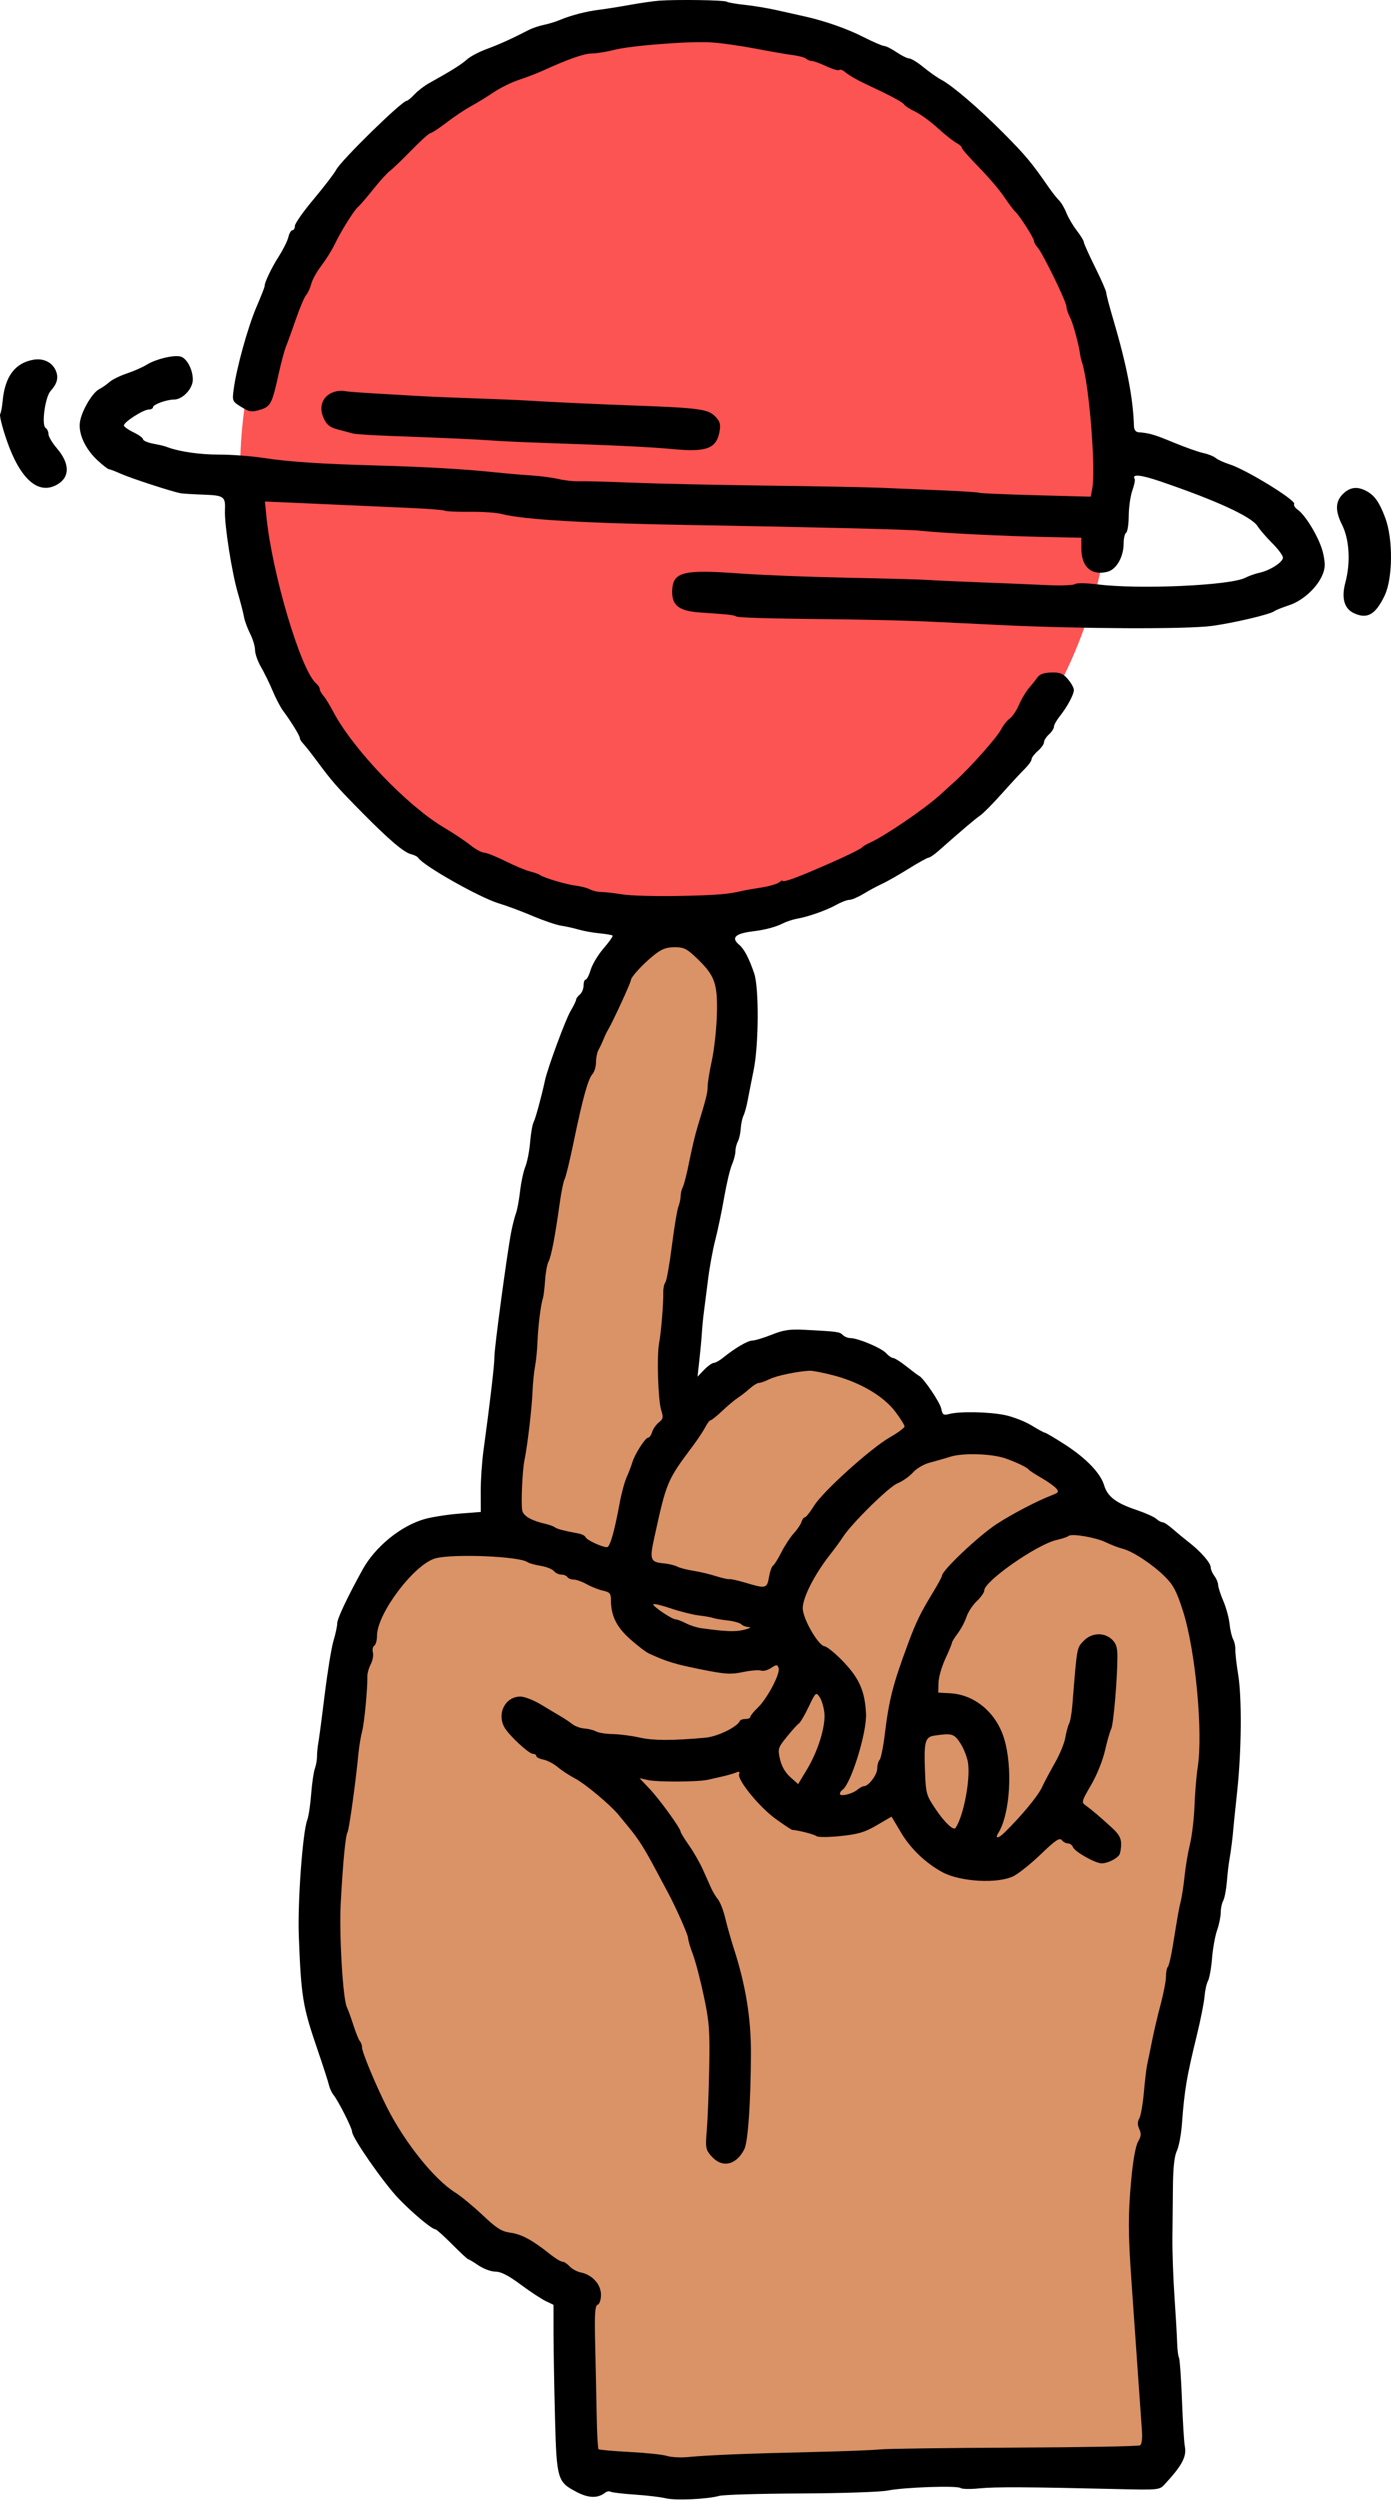 <svg width="128" height="230" viewBox="0 0 128 230" fill="none" xmlns="http://www.w3.org/2000/svg">
<path d="M50.952 103.86C49.669 111.006 46.753 131.419 45.455 140.733C34.462 138.443 33.088 147.604 30.34 164.094C27.591 180.583 31.714 189.973 36.752 197.76C40.783 203.99 48.967 208.448 52.555 209.898V223.411L55.074 227.762L106.834 225.701C106.758 222.342 106.376 214.479 105.46 209.898C104.315 204.173 108.666 186.08 110.498 175.545C112.331 165.01 112.102 151.039 110.498 146.459C109.216 142.794 103.704 140.351 101.108 139.588C100.345 138.596 98.589 136.244 97.673 134.778C96.528 132.946 92.405 130.885 85.077 132.488C83.931 126.763 80.725 125.388 77.748 124.472C74.77 123.556 70.648 124.014 63.548 129.282C61.716 125.159 63.319 120.121 63.548 114.166C63.777 108.212 67.9 99.051 67.9 92.867C67.9 86.683 63.777 85.767 59.884 85.538C55.99 85.309 52.555 94.928 50.952 103.86Z" fill="#DA9267" stroke="black" stroke-width="0.229"/>
<ellipse cx="62.174" cy="43.398" rx="40.079" ry="41.453" fill="#FC5353"/>
<path fill-rule="evenodd" clip-rule="evenodd" d="M60.685 0.06C60.181 0.095 58.945 0.272 57.937 0.453C56.929 0.635 55.66 0.837 55.116 0.901C53.973 1.037 52.51 1.417 51.524 1.834C51.147 1.994 50.477 2.199 50.036 2.29C49.595 2.381 48.977 2.589 48.662 2.753C47.144 3.541 45.938 4.088 44.779 4.513C44.08 4.77 43.269 5.198 42.976 5.466C42.48 5.919 41.44 6.569 39.501 7.641C39.06 7.884 38.449 8.351 38.144 8.678C37.838 9.005 37.515 9.273 37.425 9.273C36.99 9.273 31.414 14.724 30.939 15.614C30.75 15.969 29.817 17.186 28.867 18.32C27.916 19.453 27.137 20.561 27.136 20.782C27.134 21.002 27.032 21.182 26.909 21.182C26.785 21.182 26.617 21.466 26.536 21.812C26.454 22.159 26.058 22.957 25.655 23.587C24.977 24.648 24.316 26.038 24.354 26.322C24.363 26.389 24.022 27.257 23.596 28.251C22.8 30.112 21.763 33.858 21.504 35.811C21.36 36.897 21.373 36.926 22.203 37.439C22.953 37.903 23.148 37.932 23.919 37.702C24.908 37.405 25.036 37.157 25.652 34.351C25.873 33.344 26.18 32.21 26.334 31.832C26.489 31.454 26.899 30.32 27.246 29.313C27.593 28.305 28.01 27.326 28.174 27.137C28.338 26.948 28.547 26.49 28.64 26.118C28.733 25.747 29.15 24.996 29.567 24.449C29.984 23.903 30.535 23.022 30.79 22.491C31.394 21.235 32.593 19.32 32.965 19.016C33.126 18.885 33.751 18.159 34.354 17.404C34.957 16.648 35.639 15.896 35.869 15.732C36.099 15.569 36.984 14.72 37.837 13.845C38.689 12.97 39.483 12.253 39.601 12.252C39.719 12.251 40.389 11.811 41.09 11.274C41.79 10.737 42.798 10.062 43.329 9.775C43.861 9.487 44.8 8.913 45.416 8.498C46.033 8.083 47.085 7.564 47.755 7.345C48.424 7.126 49.392 6.755 49.905 6.521C52.273 5.441 53.747 4.922 54.447 4.922C54.865 4.922 55.77 4.777 56.458 4.601C58.081 4.184 63.442 3.771 65.495 3.904C66.377 3.961 68.18 4.216 69.503 4.471C70.825 4.725 72.371 4.993 72.938 5.065C73.505 5.137 74.067 5.289 74.186 5.402C74.306 5.516 74.539 5.609 74.704 5.609C74.869 5.609 75.471 5.828 76.041 6.096C76.612 6.364 77.142 6.52 77.22 6.442C77.298 6.364 77.511 6.424 77.694 6.575C78.095 6.908 78.807 7.329 79.58 7.69C81.921 8.785 83.06 9.389 83.198 9.612C83.286 9.754 83.739 10.047 84.204 10.263C84.668 10.479 85.596 11.153 86.265 11.762C86.934 12.37 87.713 12.99 87.996 13.14C88.28 13.289 88.512 13.498 88.512 13.602C88.512 13.707 89.215 14.509 90.075 15.384C90.934 16.259 91.98 17.484 92.397 18.105C92.814 18.727 93.273 19.339 93.417 19.465C93.804 19.805 95.153 21.913 95.153 22.177C95.153 22.303 95.301 22.569 95.481 22.767C95.945 23.28 98.131 27.754 98.131 28.191C98.131 28.391 98.274 28.829 98.449 29.163C98.732 29.704 99.282 31.714 99.398 32.634C99.422 32.822 99.495 33.132 99.56 33.321C100.208 35.2 100.853 43.101 100.508 44.948L100.369 45.696L95.305 45.559C92.519 45.484 90.175 45.382 90.096 45.333C90.016 45.283 88.416 45.181 86.54 45.105C84.664 45.029 82.202 44.925 81.069 44.875C79.935 44.824 75.246 44.735 70.648 44.677C66.05 44.618 60.433 44.496 58.166 44.404C55.899 44.313 53.683 44.254 53.242 44.274C52.801 44.294 51.97 44.202 51.394 44.07C50.819 43.938 49.685 43.788 48.875 43.738C48.065 43.687 46.474 43.549 45.341 43.431C42.656 43.151 39.095 42.948 34.691 42.825C29.498 42.68 26.593 42.486 24.27 42.132C23.137 41.959 21.295 41.819 20.179 41.821C18.411 41.823 16.606 41.569 15.453 41.156C15.012 40.998 15.033 41.003 14.022 40.801C13.549 40.706 13.163 40.531 13.163 40.412C13.163 40.293 12.784 40.014 12.32 39.792C11.857 39.571 11.445 39.287 11.405 39.161C11.315 38.88 13.18 37.672 13.702 37.672C13.909 37.672 14.079 37.579 14.079 37.465C14.079 37.213 15.334 36.756 16.026 36.756C16.806 36.756 17.743 35.755 17.743 34.923C17.743 33.99 17.19 32.951 16.613 32.8C15.981 32.635 14.354 33.026 13.513 33.546C13.131 33.781 12.304 34.147 11.674 34.358C11.044 34.568 10.323 34.924 10.071 35.147C9.819 35.371 9.392 35.667 9.122 35.806C8.493 36.13 7.518 37.791 7.357 38.814C7.19 39.872 7.837 41.293 8.959 42.336C9.445 42.787 9.92 43.159 10.016 43.163C10.112 43.166 10.627 43.364 11.161 43.602C12.053 44.001 15.792 45.219 16.598 45.374C16.787 45.411 17.745 45.47 18.726 45.507C20.623 45.578 20.756 45.675 20.7 46.948C20.642 48.262 21.335 52.692 21.897 54.594C22.134 55.399 22.382 56.363 22.448 56.736C22.514 57.11 22.77 57.813 23.018 58.299C23.266 58.785 23.469 59.461 23.469 59.801C23.469 60.141 23.714 60.841 24.014 61.356C24.314 61.871 24.797 62.859 25.088 63.552C25.379 64.245 25.809 65.069 26.044 65.384C26.787 66.381 27.591 67.687 27.591 67.897C27.591 68.008 27.727 68.236 27.894 68.402C28.06 68.569 28.653 69.323 29.213 70.079C30.556 71.893 31.012 72.413 33.318 74.748C35.795 77.257 37.159 78.417 37.829 78.585C38.121 78.658 38.412 78.803 38.477 78.907C38.924 79.632 44.164 82.593 45.919 83.114C46.609 83.318 47.997 83.836 49.005 84.264C50.013 84.692 51.198 85.095 51.639 85.16C52.08 85.225 52.801 85.385 53.242 85.516C53.683 85.647 54.544 85.802 55.156 85.862C55.768 85.921 56.314 86.015 56.37 86.07C56.425 86.126 56.057 86.65 55.551 87.234C55.045 87.818 54.509 88.707 54.359 89.208C54.209 89.709 53.999 90.119 53.893 90.119C53.787 90.119 53.7 90.364 53.7 90.663C53.7 90.963 53.545 91.336 53.357 91.493C53.168 91.65 53.013 91.862 53.013 91.966C53.013 92.069 52.781 92.546 52.498 93.025C52.033 93.81 50.395 98.253 50.148 99.394C49.819 100.92 49.284 102.885 49.108 103.218C48.995 103.431 48.848 104.27 48.781 105.082C48.714 105.893 48.517 106.904 48.342 107.327C48.168 107.751 47.95 108.767 47.857 109.586C47.764 110.405 47.591 111.332 47.471 111.647C47.352 111.962 47.156 112.735 47.035 113.365C46.657 115.333 45.479 124.094 45.495 124.816C45.51 125.466 45.088 129.088 44.495 133.404C44.348 134.475 44.231 136.193 44.235 137.223L44.242 139.094L42.272 139.248C41.189 139.333 39.751 139.557 39.078 139.747C36.894 140.362 34.526 142.289 33.364 144.398C31.945 146.973 31.034 148.903 31.031 149.342C31.029 149.606 30.874 150.327 30.688 150.946C30.502 151.564 30.14 153.77 29.886 155.849C29.631 157.927 29.365 159.937 29.296 160.315C29.226 160.693 29.17 161.259 29.172 161.574C29.174 161.889 29.083 162.405 28.971 162.719C28.858 163.034 28.705 164.089 28.632 165.064C28.558 166.038 28.399 167.098 28.277 167.418C27.849 168.545 27.379 174.979 27.497 178.098C27.709 183.691 27.855 184.588 29.192 188.485C29.71 189.996 30.194 191.491 30.267 191.806C30.34 192.121 30.528 192.533 30.684 192.722C31.122 193.25 32.4 195.776 32.4 196.114C32.401 196.657 35.301 200.823 36.67 202.25C37.978 203.612 39.748 205.089 40.071 205.089C40.16 205.089 40.847 205.707 41.599 206.463C42.349 207.219 43.015 207.837 43.077 207.837C43.139 207.837 43.569 208.095 44.032 208.41C44.495 208.725 45.197 208.982 45.592 208.982C46.096 208.982 46.777 209.33 47.886 210.153C48.753 210.797 49.794 211.484 50.197 211.68L50.932 212.035L50.935 214.688C50.937 216.148 50.998 219.601 51.07 222.362C51.219 228.109 51.282 228.324 53.067 229.257C54.159 229.829 55.016 229.847 55.694 229.314C55.846 229.195 56.066 229.156 56.182 229.228C56.299 229.3 57.308 229.42 58.425 229.495C59.542 229.569 60.817 229.721 61.258 229.832C62.133 230.052 65.087 229.92 66.182 229.611C66.56 229.505 69.925 229.405 73.66 229.39C77.395 229.375 81.002 229.254 81.676 229.122C83.234 228.816 88.08 228.648 88.391 228.89C88.52 228.99 89.296 229.004 90.115 228.921C91.561 228.774 94.604 228.789 102.74 228.984C106.592 229.077 106.695 229.067 107.159 228.565C108.786 226.808 109.217 225.991 109.024 225.032C108.959 224.707 108.842 222.793 108.764 220.777C108.686 218.762 108.563 217.017 108.49 216.899C108.417 216.781 108.341 216.163 108.322 215.525C108.302 214.887 108.191 212.973 108.075 211.273C107.959 209.572 107.874 207.15 107.886 205.891C107.898 204.631 107.92 202.464 107.935 201.076C107.953 199.378 108.071 198.328 108.296 197.869C108.48 197.495 108.691 196.363 108.766 195.355C109 192.218 109.185 191.126 110.154 187.151C110.486 185.787 110.795 184.224 110.839 183.677C110.884 183.129 111.029 182.479 111.162 182.231C111.294 181.982 111.461 181.047 111.533 180.153C111.604 179.258 111.813 178.1 111.996 177.579C112.18 177.059 112.33 176.329 112.33 175.959C112.33 175.589 112.434 175.092 112.561 174.856C112.687 174.619 112.839 173.827 112.898 173.096C112.957 172.364 113.062 171.457 113.132 171.079C113.261 170.385 113.455 168.85 113.494 168.216C113.506 168.027 113.66 166.533 113.837 164.895C114.248 161.087 114.291 156.215 113.932 154.017C113.778 153.072 113.663 152.059 113.677 151.766C113.691 151.473 113.599 151.041 113.473 150.805C113.346 150.569 113.198 149.928 113.142 149.38C113.087 148.833 112.83 147.892 112.572 147.289C112.313 146.685 112.098 146.02 112.094 145.81C112.09 145.6 111.936 145.228 111.75 144.984C111.566 144.739 111.411 144.378 111.408 144.182C111.4 143.765 110.471 142.709 109.344 141.838C108.908 141.5 108.252 140.959 107.886 140.635C107.52 140.311 107.116 140.046 106.988 140.046C106.86 140.046 106.593 139.9 106.394 139.722C106.195 139.544 105.378 139.179 104.578 138.91C102.697 138.279 101.915 137.684 101.604 136.645C101.264 135.512 99.929 134.132 97.941 132.857C97.035 132.276 96.229 131.801 96.15 131.801C96.07 131.801 95.52 131.503 94.927 131.137C94.334 130.773 93.24 130.345 92.497 130.187C91.05 129.88 88.321 129.824 87.342 130.082C86.818 130.22 86.729 130.159 86.614 129.589C86.497 129.007 84.975 126.758 84.575 126.576C84.488 126.537 83.973 126.152 83.43 125.72C82.887 125.288 82.33 124.934 82.192 124.933C82.054 124.931 81.757 124.726 81.531 124.477C81.103 124.005 78.942 123.098 78.243 123.098C78.021 123.098 77.71 122.97 77.552 122.812C77.26 122.52 77.088 122.497 74.083 122.339C72.674 122.265 72.122 122.345 71.009 122.788C70.263 123.085 69.463 123.327 69.23 123.327C68.81 123.327 67.624 124.023 66.525 124.914C66.211 125.169 65.828 125.381 65.676 125.383C65.523 125.386 65.126 125.672 64.793 126.018L64.187 126.648L64.353 125.159C64.445 124.341 64.549 123.207 64.584 122.64C64.62 122.073 64.705 121.197 64.774 120.694C64.843 120.19 65.013 118.852 65.153 117.721C65.292 116.59 65.594 114.941 65.824 114.056C66.053 113.172 66.42 111.418 66.638 110.158C66.856 108.899 67.178 107.543 67.353 107.146C67.528 106.75 67.671 106.202 67.671 105.929C67.671 105.656 67.771 105.245 67.894 105.016C68.017 104.786 68.138 104.252 68.163 103.828C68.188 103.405 68.301 102.871 68.414 102.642C68.527 102.414 68.709 101.744 68.818 101.154C68.927 100.564 69.165 99.36 69.346 98.478C69.824 96.144 69.855 90.887 69.399 89.542C68.931 88.166 68.476 87.296 68.029 86.925C67.246 86.275 67.638 85.883 69.274 85.68C70.426 85.538 71.361 85.29 72.052 84.942C72.384 84.775 72.978 84.581 73.373 84.512C74.413 84.328 76.072 83.739 76.976 83.231C77.408 82.989 77.939 82.788 78.155 82.786C78.372 82.784 78.962 82.532 79.465 82.226C79.969 81.92 80.742 81.504 81.183 81.302C81.624 81.099 82.72 80.475 83.619 79.915C84.518 79.355 85.345 78.897 85.457 78.897C85.57 78.897 85.982 78.613 86.374 78.267C88.533 76.358 89.766 75.311 90.2 75.02C90.468 74.84 91.358 73.942 92.176 73.024C92.995 72.106 93.948 71.076 94.295 70.736C94.641 70.396 94.924 69.999 94.924 69.853C94.924 69.708 95.182 69.365 95.497 69.091C95.812 68.817 96.07 68.454 96.07 68.284C96.07 68.114 96.276 67.788 96.528 67.56C96.78 67.332 96.986 67.014 96.986 66.855C96.986 66.695 97.218 66.273 97.501 65.917C98.208 65.029 98.818 63.896 98.818 63.472C98.818 63.278 98.571 62.832 98.268 62.48C97.816 61.955 97.544 61.845 96.74 61.867C96.064 61.884 95.668 62.025 95.461 62.321C95.295 62.557 94.938 63.007 94.667 63.321C94.396 63.635 93.991 64.318 93.767 64.84C93.543 65.362 93.161 65.93 92.917 66.102C92.673 66.274 92.306 66.739 92.103 67.135C91.739 67.84 89.299 70.588 87.939 71.823C87.561 72.167 86.891 72.774 86.451 73.172C85.049 74.44 81.37 76.941 80.043 77.529C79.73 77.667 79.421 77.851 79.355 77.938C79.243 78.087 77.836 78.779 76.202 79.489C74.349 80.294 73.909 80.477 72.995 80.819C72.46 81.019 72.022 81.12 72.022 81.042C72.022 80.965 71.874 81.024 71.694 81.174C71.514 81.324 70.766 81.54 70.034 81.653C69.301 81.767 68.547 81.898 68.358 81.945C67.06 82.264 65.961 82.354 62.517 82.424C60.376 82.468 58.006 82.402 57.25 82.279C56.494 82.156 55.62 82.057 55.306 82.058C54.993 82.06 54.536 81.954 54.29 81.822C54.045 81.691 53.476 81.539 53.028 81.485C52.131 81.378 50.054 80.765 49.692 80.501C49.566 80.409 49.154 80.261 48.776 80.172C48.398 80.083 47.38 79.656 46.512 79.224C45.645 78.792 44.758 78.439 44.54 78.439C44.322 78.439 43.743 78.12 43.254 77.729C42.764 77.339 41.694 76.626 40.875 76.145C37.501 74.161 32.485 68.925 30.678 65.499C30.346 64.869 29.928 64.191 29.749 63.992C29.57 63.793 29.424 63.522 29.424 63.39C29.424 63.258 29.279 63.03 29.102 62.883C27.695 61.716 25.025 52.748 24.509 47.459L24.38 46.138L27.302 46.264C28.91 46.334 31.204 46.436 32.401 46.492C33.597 46.547 35.96 46.652 37.652 46.725C39.343 46.797 40.818 46.912 40.928 46.981C41.039 47.049 42.064 47.095 43.207 47.083C44.35 47.07 45.659 47.157 46.115 47.274C48.226 47.818 53.765 48.137 64.121 48.311C75.03 48.495 83.593 48.707 84.618 48.819C86.635 49.04 92.384 49.325 96.47 49.406L99.504 49.467L99.505 50.448C99.505 52.157 100.435 52.984 101.92 52.597C102.738 52.384 103.398 51.223 103.398 49.996C103.398 49.531 103.501 49.087 103.627 49.009C103.753 48.931 103.861 48.229 103.867 47.449C103.872 46.67 104.021 45.626 104.197 45.13C104.374 44.635 104.471 44.153 104.413 44.059C104.122 43.588 104.963 43.669 106.774 44.286C111.927 46.042 115.155 47.527 115.715 48.399C115.93 48.735 116.545 49.446 117.081 49.981C117.617 50.516 118.056 51.11 118.056 51.301C118.056 51.717 116.863 52.484 115.889 52.693C115.506 52.776 114.917 52.984 114.58 53.156C113.189 53.867 104.844 54.239 100.994 53.763C99.928 53.631 99.054 53.621 98.904 53.739C98.762 53.85 97.577 53.889 96.27 53.826C94.963 53.763 92.245 53.649 90.23 53.574C88.214 53.499 86.05 53.401 85.42 53.355C84.79 53.31 81.441 53.217 77.977 53.149C74.513 53.081 70.03 52.904 68.014 52.755C62.818 52.373 61.893 52.617 61.853 54.383C61.822 55.716 62.491 56.217 64.481 56.352C67.129 56.531 67.553 56.579 67.785 56.723C67.911 56.801 70.281 56.89 73.053 56.921C80.039 56.999 83.141 57.069 86.336 57.224C87.848 57.297 90.373 57.42 91.947 57.496C99.388 57.856 109.152 57.899 111.529 57.581C113.496 57.318 116.879 56.521 117.254 56.231C117.38 56.134 117.999 55.885 118.629 55.677C119.908 55.255 121.241 54.026 121.715 52.831C121.955 52.228 121.961 51.828 121.746 50.868C121.467 49.618 120.178 47.423 119.407 46.883C119.164 46.712 119.022 46.48 119.091 46.367C119.296 46.036 114.66 43.192 113.132 42.712C112.628 42.553 112.061 42.294 111.872 42.135C111.683 41.976 111.168 41.77 110.727 41.678C110.286 41.585 109.05 41.147 107.979 40.704C106.178 39.959 105.779 39.843 104.74 39.763C104.515 39.745 104.357 39.525 104.348 39.218C104.274 36.634 103.684 33.591 102.446 29.402C102.088 28.191 101.795 27.075 101.795 26.922C101.795 26.768 101.331 25.709 100.765 24.569C100.198 23.428 99.734 22.394 99.734 22.272C99.734 22.15 99.443 21.674 99.088 21.215C98.733 20.756 98.3 20.02 98.127 19.579C97.954 19.138 97.651 18.623 97.453 18.434C97.255 18.245 96.809 17.678 96.461 17.174C94.924 14.952 94.381 14.302 92.346 12.25C90.08 9.965 87.606 7.847 86.586 7.318C86.253 7.145 85.535 6.638 84.99 6.192C84.445 5.745 83.853 5.38 83.675 5.38C83.496 5.38 82.972 5.122 82.508 4.807C82.045 4.492 81.531 4.233 81.367 4.231C81.203 4.229 80.347 3.86 79.465 3.412C77.924 2.629 75.906 1.924 73.969 1.493C73.465 1.381 72.355 1.133 71.503 0.941C70.651 0.749 69.312 0.527 68.529 0.447C67.745 0.367 66.999 0.235 66.872 0.155C66.639 0.008 62.396 -0.057 60.685 0.06ZM3.086 33.092C1.376 33.391 0.45 34.635 0.242 36.912C0.194 37.439 0.091 37.973 0.014 38.098C-0.064 38.224 0.201 39.288 0.603 40.462C1.858 44.128 3.57 45.608 5.323 44.541C6.446 43.858 6.414 42.621 5.239 41.248C4.81 40.748 4.46 40.157 4.46 39.935C4.46 39.713 4.343 39.459 4.201 39.372C3.8 39.124 4.145 36.538 4.656 35.968C5.248 35.308 5.396 34.778 5.161 34.16C4.856 33.357 4.022 32.928 3.086 33.092ZM30.912 36.008C29.735 36.291 29.253 37.358 29.791 38.491C30.08 39.101 30.367 39.325 31.109 39.516C31.631 39.65 32.237 39.813 32.457 39.877C32.677 39.94 34.222 40.042 35.892 40.103C41.063 40.292 43.911 40.42 45.341 40.529C46.096 40.587 48.209 40.684 50.036 40.745C56.687 40.968 59.815 41.119 62.027 41.325C65.061 41.607 65.963 41.245 66.223 39.638C66.326 39.004 66.241 38.74 65.784 38.284C65.144 37.644 64.262 37.525 58.624 37.318C54.776 37.177 50.697 36.988 48.662 36.858C47.843 36.805 45.627 36.712 43.737 36.651C41.848 36.59 39.478 36.49 38.47 36.428C37.462 36.366 35.607 36.258 34.347 36.188C33.088 36.118 31.903 36.025 31.714 35.98C31.525 35.935 31.164 35.948 30.912 36.008ZM123.722 45.311C122.878 46.025 122.81 46.914 123.495 48.277C124.176 49.633 124.295 51.754 123.794 53.623C123.417 55.03 123.702 56.009 124.61 56.422C125.824 56.976 126.575 56.541 127.412 54.797C128.172 53.213 128.2 49.584 127.469 47.635C126.927 46.193 126.495 45.579 125.733 45.171C124.955 44.755 124.327 44.798 123.722 45.311ZM64.203 88.234C65.793 89.775 66.046 90.511 65.966 93.368C65.93 94.667 65.722 96.554 65.505 97.562C65.287 98.57 65.112 99.652 65.116 99.967C65.123 100.51 64.976 101.091 64.163 103.746C63.97 104.376 63.64 105.767 63.43 106.838C63.22 107.908 62.955 108.963 62.84 109.182C62.726 109.401 62.632 109.782 62.632 110.03C62.632 110.278 62.539 110.717 62.424 111.006C62.31 111.296 62.041 112.924 61.825 114.624C61.61 116.325 61.34 117.833 61.226 117.975C61.111 118.118 61.025 118.53 61.034 118.892C61.059 119.866 60.832 122.638 60.652 123.556C60.427 124.705 60.553 128.798 60.842 129.717C61.056 130.395 61.027 130.543 60.624 130.862C60.37 131.064 60.092 131.461 60.007 131.744C59.922 132.027 59.758 132.259 59.642 132.259C59.377 132.259 58.403 133.787 58.181 134.549C58.09 134.864 57.858 135.469 57.666 135.894C57.474 136.319 57.181 137.401 57.017 138.299C56.529 140.95 56.129 142.336 55.849 142.336C55.4 142.336 53.975 141.672 53.892 141.424C53.849 141.293 53.556 141.138 53.241 141.078C51.81 140.807 51.279 140.668 51.066 140.509C50.94 140.415 50.528 140.267 50.15 140.179C48.905 139.891 48.188 139.481 48.062 138.984C47.927 138.452 48.066 135.244 48.263 134.32C48.522 133.112 48.942 129.559 48.998 128.113C49.03 127.282 49.135 126.2 49.233 125.709C49.33 125.218 49.432 124.198 49.46 123.442C49.513 122.011 49.76 120.027 49.958 119.434C50.021 119.245 50.111 118.503 50.159 117.786C50.207 117.068 50.348 116.295 50.473 116.068C50.722 115.615 51.084 113.733 51.499 110.731C51.648 109.66 51.853 108.649 51.955 108.484C52.058 108.318 52.434 106.772 52.79 105.048C53.616 101.056 54.114 99.259 54.522 98.804C54.7 98.605 54.845 98.114 54.845 97.713C54.845 97.311 54.948 96.804 55.074 96.585C55.2 96.367 55.406 95.93 55.532 95.615C55.657 95.3 55.855 94.888 55.972 94.699C56.361 94.066 58.052 90.395 58.052 90.182C58.052 89.883 59.174 88.666 60.209 87.843C60.887 87.304 61.322 87.141 62.084 87.141C62.957 87.141 63.21 87.272 64.203 88.234ZM76.778 126.549C79.191 127.194 81.308 128.447 82.381 129.863C82.855 130.488 83.239 131.103 83.236 131.229C83.233 131.355 82.631 131.801 81.898 132.221C80.126 133.234 75.741 137.19 74.909 138.525C74.544 139.11 74.165 139.588 74.065 139.588C73.966 139.588 73.823 139.783 73.748 140.021C73.672 140.258 73.354 140.73 73.041 141.068C72.727 141.406 72.217 142.183 71.907 142.795C71.597 143.407 71.248 143.967 71.13 144.039C71.013 144.111 70.847 144.583 70.762 145.086C70.585 146.138 70.469 146.167 68.622 145.612C67.91 145.399 67.237 145.248 67.128 145.278C67.018 145.308 66.451 145.18 65.868 144.995C65.285 144.81 64.344 144.587 63.777 144.501C63.21 144.415 62.557 144.245 62.325 144.123C62.093 144.001 61.541 143.868 61.097 143.826C59.841 143.71 59.761 143.499 60.202 141.487C61.343 136.279 61.372 136.211 63.778 132.99C64.219 132.399 64.727 131.632 64.905 131.286C65.083 130.939 65.302 130.656 65.391 130.656C65.481 130.656 65.962 130.27 66.46 129.797C66.958 129.325 67.603 128.784 67.894 128.595C68.185 128.406 68.681 128.019 68.996 127.736C69.312 127.453 69.693 127.221 69.844 127.221C69.996 127.221 70.425 127.068 70.8 126.881C71.44 126.562 73.334 126.162 74.488 126.102C74.774 126.088 75.805 126.289 76.778 126.549ZM92.613 134.197C93.744 134.618 94.524 135.002 94.695 135.225C94.758 135.306 95.282 135.646 95.859 135.979C96.436 136.312 97.04 136.743 97.201 136.937C97.45 137.237 97.395 137.328 96.839 137.538C95.504 138.043 93.163 139.261 91.718 140.201C90.07 141.274 86.68 144.479 86.68 144.964C86.68 145.061 86.294 145.771 85.824 146.543C84.706 148.376 84.299 149.213 83.578 151.154C82.151 154.999 81.818 156.3 81.408 159.628C81.268 160.761 81.057 161.787 80.939 161.906C80.821 162.026 80.725 162.38 80.725 162.693C80.725 163.264 79.929 164.323 79.501 164.323C79.375 164.323 79.11 164.464 78.911 164.636C78.447 165.037 77.29 165.317 77.29 165.028C77.29 164.907 77.386 164.748 77.504 164.675C78.283 164.194 79.778 159.391 79.691 157.649C79.59 155.622 79.099 154.467 77.707 152.979C76.959 152.18 76.135 151.494 75.876 151.454C75.277 151.364 73.868 148.902 73.868 147.947C73.869 146.964 74.953 144.838 76.379 143.023C76.824 142.457 77.352 141.735 77.551 141.42C78.336 140.181 81.788 136.783 82.59 136.459C83.049 136.274 83.689 135.825 84.013 135.461C84.352 135.082 85.019 134.693 85.584 134.548C86.124 134.409 86.962 134.169 87.446 134.014C88.629 133.637 91.368 133.733 92.613 134.197ZM101.741 141.878C102.229 142.114 102.93 142.382 103.299 142.475C104.233 142.709 106.086 143.932 107.209 145.056C107.983 145.83 108.281 146.403 108.868 148.243C110.01 151.823 110.716 159.365 110.211 162.605C110.093 163.361 109.962 164.939 109.919 166.112C109.877 167.286 109.688 168.883 109.5 169.662C109.311 170.441 109.09 171.749 109.008 172.568C108.926 173.386 108.771 174.417 108.665 174.858C108.468 175.669 108.432 175.873 107.921 179.021C107.764 179.988 107.558 180.855 107.464 180.948C107.369 181.041 107.292 181.442 107.292 181.838C107.292 182.234 107.073 183.377 106.806 184.377C106.538 185.376 106.176 186.916 106.002 187.798C105.827 188.679 105.626 189.658 105.556 189.973C105.486 190.288 105.353 191.422 105.259 192.493C105.166 193.563 104.978 194.639 104.841 194.883C104.663 195.2 104.662 195.48 104.839 195.868C105.031 196.288 105.005 196.549 104.724 197.028C104.502 197.408 104.261 198.749 104.098 200.509C103.805 203.682 103.807 205.432 104.104 209.67C104.215 211.244 104.463 214.8 104.656 217.571C104.849 220.342 105.043 223.102 105.086 223.704C105.132 224.339 105.058 224.867 104.911 224.961C104.772 225.051 99.556 225.145 93.321 225.171C87.086 225.197 81.521 225.272 80.954 225.339C80.387 225.405 77.553 225.514 74.656 225.58C68.801 225.714 65.212 225.859 63.321 226.039C62.629 226.104 61.753 226.058 61.374 225.937C60.995 225.815 59.449 225.651 57.937 225.572C56.425 225.494 55.137 225.379 55.074 225.317C55.011 225.256 54.935 223.848 54.906 222.19C54.876 220.531 54.814 217.593 54.768 215.661C54.701 212.862 54.747 212.124 54.994 212.03C55.173 211.961 55.303 211.57 55.303 211.103C55.303 210.161 54.497 209.268 53.46 209.06C53.101 208.989 52.632 208.736 52.417 208.498C52.202 208.261 51.902 208.066 51.749 208.066C51.597 208.066 51.072 207.745 50.583 207.352C49.013 206.092 47.993 205.541 46.975 205.401C46.154 205.289 45.707 205.007 44.401 203.775C43.532 202.956 42.409 202.029 41.905 201.716C39.969 200.511 37.252 197.124 35.605 193.863C34.573 191.818 33.317 188.801 33.317 188.366C33.317 188.167 33.228 187.906 33.12 187.786C33.012 187.667 32.741 187.002 32.52 186.309C32.298 185.616 32.029 184.876 31.922 184.663C31.552 183.927 31.199 177.977 31.354 175.087C31.555 171.345 31.794 168.845 31.979 168.56C32.121 168.34 32.727 163.985 32.982 161.345C33.048 160.653 33.205 159.706 33.329 159.242C33.53 158.491 33.83 155.302 33.807 154.154C33.802 153.915 33.942 153.441 34.118 153.102C34.294 152.762 34.383 152.273 34.315 152.016C34.248 151.759 34.305 151.48 34.442 151.395C34.579 151.31 34.691 150.902 34.691 150.487C34.691 148.43 38.143 143.869 40.085 143.358C41.754 142.92 47.83 143.176 48.547 143.715C48.673 143.81 49.208 143.959 49.736 144.046C50.264 144.133 50.818 144.351 50.967 144.53C51.115 144.709 51.424 144.856 51.653 144.856C51.883 144.856 52.134 144.959 52.211 145.085C52.289 145.211 52.55 145.314 52.791 145.314C53.031 145.314 53.573 145.507 53.995 145.744C54.417 145.981 55.09 146.247 55.491 146.335C56.116 146.472 56.219 146.595 56.219 147.195C56.219 148.637 56.728 149.673 57.985 150.794C58.658 151.393 59.437 151.989 59.718 152.117C61.359 152.867 62.081 153.088 64.445 153.565C66.737 154.027 67.222 154.059 68.368 153.822C69.088 153.673 69.836 153.613 70.03 153.687C70.223 153.761 70.635 153.656 70.945 153.453C71.459 153.117 71.521 153.116 71.648 153.448C71.833 153.928 70.618 156.246 69.74 157.089C69.358 157.457 69.045 157.843 69.045 157.948C69.045 158.053 68.847 158.139 68.606 158.139C68.364 158.139 68.132 158.216 68.09 158.311C67.837 158.882 66.029 159.762 64.903 159.863C61.838 160.138 60.133 160.134 58.853 159.849C58.097 159.68 56.983 159.536 56.376 159.528C55.77 159.52 55.079 159.409 54.842 159.283C54.605 159.156 54.123 159.034 53.77 159.013C53.416 158.992 52.921 158.812 52.669 158.614C52.418 158.416 51.954 158.105 51.639 157.923C51.324 157.741 50.505 157.251 49.82 156.835C49.135 156.419 48.265 156.078 47.888 156.078C46.512 156.078 45.712 157.594 46.405 158.889C46.78 159.589 48.659 161.345 49.034 161.345C49.207 161.345 49.349 161.436 49.349 161.546C49.349 161.656 49.643 161.805 50.004 161.877C50.364 161.949 50.959 162.261 51.326 162.569C51.693 162.878 52.413 163.35 52.928 163.618C53.827 164.087 56.158 166.034 56.895 166.932C57.09 167.17 57.514 167.686 57.837 168.077C58.743 169.175 59.279 170.013 60.285 171.904C60.795 172.861 61.318 173.84 61.447 174.079C62.166 175.403 63.319 178.001 63.319 178.295C63.319 178.483 63.517 179.158 63.76 179.795C64.002 180.432 64.455 182.163 64.767 183.643C65.271 186.029 65.327 186.78 65.262 190.272C65.221 192.438 65.121 194.996 65.04 195.956C64.904 197.571 64.933 197.747 65.434 198.329C66.421 199.477 67.715 199.225 68.486 197.734C68.833 197.063 69.082 193.472 69.1 188.889C69.112 185.674 68.624 182.664 67.549 179.324C67.265 178.442 66.9 177.154 66.737 176.461C66.575 175.768 66.275 174.995 66.072 174.743C65.869 174.491 65.588 174.028 65.448 173.713C65.308 173.398 64.961 172.625 64.679 171.995C64.396 171.365 63.82 170.36 63.398 169.762C62.977 169.163 62.632 168.6 62.632 168.512C62.632 168.21 60.734 165.586 59.792 164.585L58.853 163.588L59.655 163.763C60.548 163.957 64.262 163.934 65.151 163.729C65.466 163.656 66.085 163.515 66.525 163.416C66.966 163.316 67.509 163.159 67.73 163.066C68.019 162.946 68.1 162.986 68.015 163.209C67.82 163.723 69.865 166.235 71.361 167.319C72.129 167.875 72.824 168.335 72.905 168.341C73.5 168.383 74.929 168.752 75.126 168.914C75.263 169.027 76.227 169.025 77.353 168.908C78.985 168.74 79.578 168.563 80.688 167.912L82.038 167.121L82.945 168.642C83.809 170.089 85.22 171.429 86.737 172.242C88.394 173.13 91.86 173.313 93.283 172.587C93.762 172.343 94.895 171.43 95.801 170.559C97.118 169.294 97.5 169.038 97.703 169.283C97.843 169.452 98.103 169.59 98.281 169.59C98.458 169.59 98.661 169.741 98.732 169.926C98.895 170.352 100.791 171.422 101.381 171.422C101.895 171.422 102.75 171.01 102.994 170.644C103.087 170.505 103.164 170.061 103.166 169.657C103.168 169.097 102.964 168.734 102.311 168.136C101.195 167.115 100.407 166.448 99.892 166.087C99.501 165.814 99.531 165.703 100.397 164.222C100.927 163.313 101.471 161.969 101.681 161.045C101.882 160.164 102.139 159.269 102.253 159.056C102.461 158.667 102.827 154.381 102.824 152.368C102.823 151.555 102.7 151.177 102.319 150.822C101.577 150.131 100.418 150.202 99.692 150.982C99.081 151.638 99.112 151.455 98.679 156.854C98.62 157.596 98.484 158.369 98.377 158.572C98.271 158.775 98.115 159.353 98.03 159.857C97.946 160.361 97.523 161.391 97.091 162.147C96.659 162.903 96.112 163.933 95.876 164.437C95.493 165.253 93.992 167.063 92.427 168.596C91.862 169.15 91.523 169.172 91.862 168.632C92.956 166.892 93.214 162.54 92.381 159.887C91.64 157.524 89.667 155.89 87.413 155.772L86.336 155.715L86.36 154.809C86.373 154.31 86.657 153.316 86.99 152.6C87.323 151.884 87.596 151.223 87.596 151.133C87.596 151.042 87.838 150.649 88.133 150.259C88.429 149.869 88.79 149.19 88.934 148.749C89.079 148.308 89.507 147.655 89.885 147.298C90.263 146.941 90.573 146.498 90.573 146.313C90.573 145.464 95.431 142.076 97.226 141.672C97.743 141.556 98.236 141.392 98.32 141.307C98.576 141.051 100.796 141.422 101.741 141.878ZM64.287 148.611C64.839 148.676 65.44 148.782 65.622 148.847C65.804 148.911 66.408 149.015 66.964 149.077C67.52 149.14 68.082 149.297 68.212 149.428C68.343 149.558 68.66 149.675 68.919 149.688C69.177 149.701 68.976 149.811 68.472 149.934C67.648 150.134 66.847 150.105 64.534 149.79C64.132 149.735 63.493 149.53 63.114 149.334C62.736 149.138 62.315 148.978 62.18 148.978C61.85 148.978 60.113 147.817 60.113 147.596C60.113 147.499 60.826 147.662 61.698 147.957C62.57 148.252 63.735 148.546 64.287 148.611ZM75.856 157.543C75.995 158.774 75.294 161.062 74.245 162.804L73.445 164.131L72.721 163.483C72.252 163.062 71.919 162.482 71.774 161.835C71.56 160.88 71.587 160.791 72.408 159.774C72.879 159.19 73.375 158.642 73.51 158.557C73.644 158.471 74.052 157.778 74.416 157.016C75.052 155.685 75.091 155.649 75.413 156.109C75.598 156.372 75.797 157.017 75.856 157.543ZM88.374 160.372C88.679 160.844 88.994 161.643 89.073 162.147C89.314 163.683 88.678 167.037 87.932 168.164C87.753 168.434 86.956 167.697 86.16 166.527C85.238 165.171 85.204 165.054 85.119 162.996C85.007 160.285 85.127 159.8 85.936 159.677C87.592 159.426 87.8 159.485 88.374 160.372Z" fill="black"/>
</svg>
